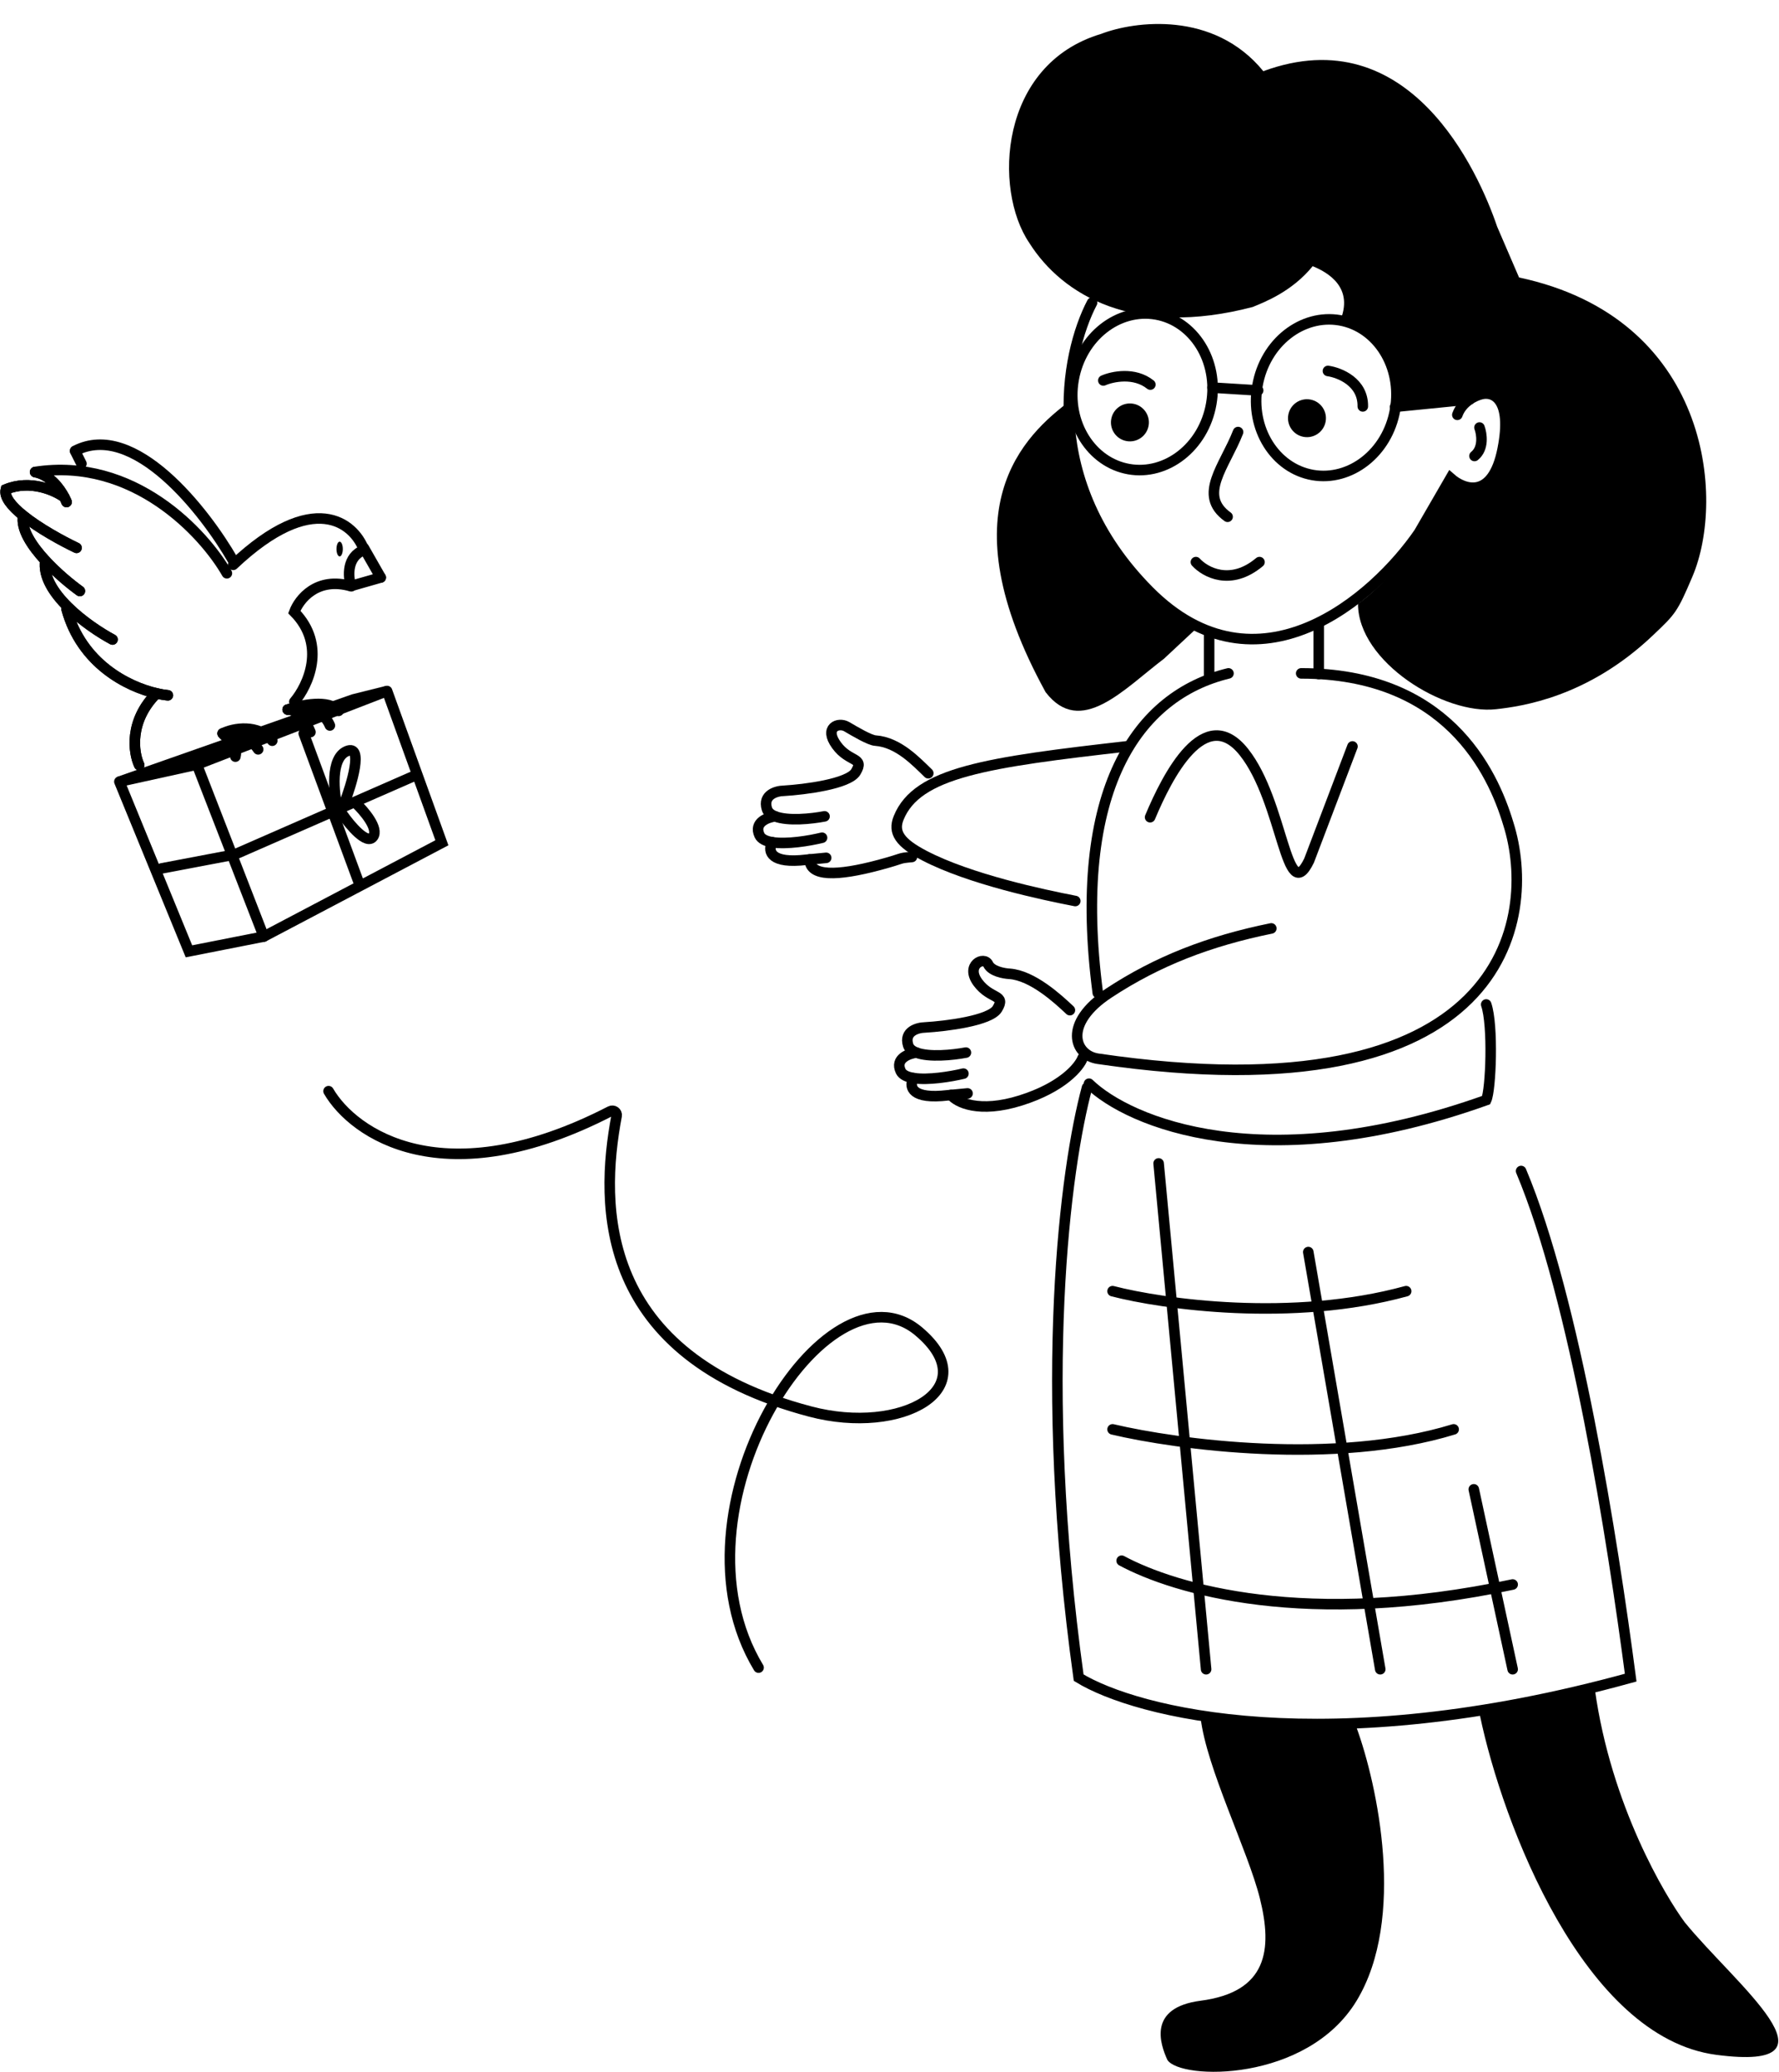 <svg width="844" height="983" viewBox="0 0 844 983" fill="none" xmlns="http://www.w3.org/2000/svg">
<path d="M125.139 444.368L93.425 362.768" stroke="black" stroke-width="5" stroke-linecap="round"/>
<path d="M56.64 370.868L89.64 451.368L125.14 444.368L209.64 399.868L183.64 327.868" stroke="black" stroke-width="5" stroke-linecap="round"/>
<path d="M56.64 370.868L93.425 362.768L183.64 327.868L167.64 331.868L56.64 370.868Z" stroke="black" stroke-width="5" stroke-linecap="round"/>
<path d="M144.098 348L169.948 418" stroke="black" stroke-width="5" stroke-linecap="round"/>
<path d="M76.635 412.036L111.312 405.444L197.14 367.868" stroke="black" stroke-width="5" stroke-linecap="round"/>
<path d="M162.635 386.57C166.189 391.703 174.028 400.987 176.953 397.055C179.878 393.123 172.688 384.713 168.728 381" stroke="black" stroke-width="5" stroke-linecap="round"/>
<path d="M160.194 384C158.338 376.152 156.618 359.64 164.59 356.375C172.562 353.11 166.935 371.966 163.125 381.803" stroke="black" stroke-width="5" stroke-linecap="round"/>
<path d="M105.635 347.992C110.721 345.372 122.548 343.401 129.161 351.452" stroke="black" stroke-width="5" stroke-linecap="round"/>
<path d="M105.635 347.993C109.556 347.468 118.415 349.251 122.484 355.541" stroke="black" stroke-width="5" stroke-linecap="round"/>
<path d="M105.635 347.993C105.953 349.251 113.265 353.025 111.675 359" stroke="black" stroke-width="5" stroke-linecap="round"/>
<path d="M136.473 336.671C139.228 336.566 143.976 339.061 147.282 347.363" stroke="black" stroke-width="5" stroke-linecap="round"/>
<path d="M136.473 336.671C142.089 335.203 152.687 335.161 156.502 344.218" stroke="black" stroke-width="5" stroke-linecap="round"/>
<path d="M136.473 336.671C143.149 334.365 156.056 331.764 160.635 337.299" stroke="black" stroke-width="5" stroke-linecap="round"/>
<path d="M139.635 333C146.094 325.376 155.136 306.18 139.635 290.389C141.858 284.332 150.371 273.407 166.635 278.17" stroke="black" stroke-width="5" stroke-linecap="round"/>
<path d="M166.483 278C165.047 273.296 164.514 264.079 172.635 261" stroke="black" stroke-width="5" stroke-linecap="round"/>
<path d="M172.635 260.713C167.858 248.145 148.769 232.008 110.635 268" stroke="black" stroke-width="5" stroke-linecap="round"/>
<path d="M172.635 260L180.635 274" stroke="black" stroke-width="5" stroke-linecap="round"/>
<path d="M166.635 278L180.635 274" stroke="black" stroke-width="5" stroke-linecap="round"/>
<ellipse cx="161.135" cy="260.5" rx="1.5" ry="3.5" fill="black"/>
<path d="M110.635 266C97.246 242.6 63.501 199.421 35.635 213.906" stroke="black" stroke-width="5" stroke-linecap="round"/>
<path d="M35.635 214L38.635 220" stroke="black" stroke-width="5" stroke-linecap="round"/>
<path d="M107.635 272C96.757 252.979 63.327 216.737 16.635 223.932" stroke="black" stroke-width="5" stroke-linecap="round"/>
<path d="M31.566 238.184C31.319 237.543 30.983 236.793 30.562 235.977M16.703 224C23.532 225.276 28.292 231.578 30.562 235.977M30.562 235.977C26.153 232.72 14.426 227.404 2.788 232.195C1.824 235.719 5.514 240.196 11.01 244.627M36.31 259.932C29.321 256.601 18.492 250.657 11.01 244.627M37.891 280.419C33.385 277.165 26.949 271.839 21.483 265.921M11.01 244.627C9.769 250.874 14.928 258.823 21.483 265.921M53.387 303.429C41.816 297.23 19.236 281.05 21.483 265.921M79.635 329.905C78.05 329.741 76.236 329.441 74.259 328.983M31.566 288.93C38.623 314.865 60.432 325.782 74.259 328.983M66.036 363C63.296 357.133 61.103 342.115 74.259 328.983" stroke="black" stroke-width="5" stroke-linecap="round"/>
<path d="M66.036 363C63.295 357.133 61.103 342.115 74.258 328.983" stroke="black" stroke-width="5" stroke-linecap="round"/>
<path d="M79.635 329.905C78.051 329.741 76.237 329.441 74.259 328.983C60.433 325.782 38.623 314.865 31.566 288.93" stroke="black" stroke-width="5" stroke-linecap="round"/>
<path d="M53.386 303.428C41.816 297.23 19.236 281.05 21.483 265.92" stroke="black" stroke-width="5" stroke-linecap="round"/>
<path d="M37.891 280.419C33.386 277.165 26.95 271.839 21.484 265.921C14.928 258.823 9.769 250.874 11.011 244.626" stroke="black" stroke-width="5" stroke-linecap="round"/>
<path d="M31.566 238.184C31.319 237.543 30.983 236.793 30.562 235.977C26.153 232.72 14.426 227.404 2.788 232.195C1.824 235.719 5.514 240.196 11.01 244.626C18.492 250.657 29.321 256.6 36.31 259.932" stroke="black" stroke-width="5" stroke-linecap="round"/>
<path d="M31.566 238.184C31.566 238.184 30.983 236.793 30.562 235.977C28.291 231.578 23.532 225.276 16.702 224" stroke="black" stroke-width="5" stroke-linecap="round"/>
<path d="M597.694 900.634C592.048 878.064 572.335 838.749 569.593 815L643.616 819.796C653.44 846.742 667.194 910.363 643.616 949.275C620.039 988.187 560 986.954 553.832 977.363C550.405 969.827 544.371 952.563 569.593 949.275C601.121 945.164 603.865 925.297 597.694 900.634Z" fill="black"/>
<path d="M814.274 974.951C751.442 966.742 712.834 865.301 702.135 814L756.635 801.5C764.284 856.768 790.143 899.709 799.249 912.022C823.153 941.434 877.107 983.159 814.274 974.951Z" fill="black"/>
<path d="M515.712 516C505.453 554.014 492.041 653.941 511.739 795.98C538.787 812.597 629.032 835.86 773.635 795.98C765.054 730.651 747.166 616.247 721.648 555.607" stroke="black" stroke-width="5" stroke-linecap="round"/>
<path d="M532.135 740.5C557.397 754.108 619.866 772.577 717.637 751.794" stroke="black" stroke-width="5" stroke-linecap="round"/>
<path d="M549.678 552L572.209 792M527.83 678.186C558.327 685.402 633.385 695.505 689.644 678.186" stroke="black" stroke-width="5" stroke-linecap="round"/>
<path d="M527.83 612.619C551.727 618.804 613.038 627.464 667.113 612.619" stroke="black" stroke-width="5" stroke-linecap="round"/>
<path d="M699.202 706.639L717.637 792" stroke="black" stroke-width="5" stroke-linecap="round"/>
<path d="M620.686 594.062L654.823 792" stroke="black" stroke-width="5" stroke-linecap="round"/>
<path d="M545.635 387.745C553.863 368.101 571.555 333.335 590.206 356.908C608.858 380.481 610.092 430.918 621.063 408.303L641.635 354.167" stroke="black" stroke-width="5" stroke-linecap="round"/>
<path d="M784.114 301.511C753.199 330.884 721.842 335.14 709.77 336.5C685.135 339.275 644.27 314 644.27 286.5C666.593 270.374 682.813 240.065 687.993 227.749C693.811 232.669 701.379 230.796 704.436 229.245C708.366 226.687 715.904 217.059 714.619 199.014C713.334 180.968 700.232 185.813 693.842 190.491L661.913 193.931C663.256 164.096 644.865 154.14 635.502 152.892C642.861 136.364 629.699 129.133 622.773 126.292C612.837 138.469 599.817 143.375 594.312 145.656C538.277 160.315 504.074 140.245 488.287 115.197C471.15 89.912 473.924 30.535 522.405 16.08C538.258 9.98 575.84 4.979 599.348 33.773C668.552 8.341 701.305 81.127 710.291 107.558L720.676 131.657C810.861 150.841 818.798 236.14 802.957 273.496C795.775 290.434 794.83 291.331 784.589 301.059L784.114 301.511Z" fill="black"/>
<path d="M516.647 514.176C535.514 532.475 599.618 559.649 705.094 521.951C707.33 517.168 708.493 486.481 705.094 476.59" stroke="black" stroke-width="5" stroke-linecap="round"/>
<path d="M617.317 319.5C685.818 319.5 707.948 365.252 715.629 391C729.668 435.426 715.629 531 520.86 502.329C509.63 500.676 504.131 485.585 526.129 471.124C549.135 456 573.63 446.5 603.135 440.5" stroke="black" stroke-width="5" stroke-linecap="round"/>
<path d="M582.818 319.5C539.818 329.908 508.133 374.32 520.82 471.124" stroke="black" stroke-width="5" stroke-linecap="round"/>
<path d="M535.64 354.001C467.806 361.694 435.14 366.5 426.364 388.015C423.512 395 426.958 399.922 438.635 406C460.074 417.158 494.635 424.5 510.136 427.5" stroke="black" stroke-width="5" stroke-linecap="round"/>
<path d="M451.195 519.534C453.936 523.003 464.388 528.377 484.274 522.115C504.161 515.854 512.134 506.07 513.634 501.961" stroke="black" stroke-width="5" stroke-linecap="round"/>
<path d="M433.384 511.502C431.491 514.779 431.505 521.059 446.693 519.963L451.195 519.534L459.025 518.789" stroke="black" stroke-width="5" stroke-linecap="round"/>
<path d="M434.757 499.418C431.102 499.875 424.498 502.275 427.316 508.223C428.167 510.018 430.416 511.026 433.384 511.502C440.251 512.604 450.963 510.854 457.068 509.397" stroke="black" stroke-width="5" stroke-linecap="round"/>
<path d="M507.586 479.288C501.824 473.825 489.795 462.828 478.99 462.046C476.25 461.915 470.378 460.832 468.812 457.545C466.855 453.436 457.851 457.937 463.919 466.155C469.987 474.373 477.424 471.633 473.118 478.677C469.673 484.312 448.847 486.895 438.865 487.482C435.342 487.547 428.804 489.321 430.84 495.896C431.344 497.524 432.77 498.657 434.757 499.418C440.795 501.729 452.008 500.596 458.243 499.418" stroke="black" stroke-width="5" stroke-linecap="round"/>
<path d="M384.14 407.772C384.14 415.954 397.025 415.781 417.144 410.394C429.767 407.015 425.555 407.274 432.641 406.606" stroke="black" stroke-width="5" stroke-linecap="round"/>
<path d="M366.369 399.611C364.481 402.941 364.494 409.321 379.649 408.207L384.14 407.772L391.952 407.015" stroke="black" stroke-width="5" stroke-linecap="round"/>
<path d="M367.738 387.333C364.092 387.797 357.502 390.236 360.315 396.28C361.163 398.103 363.408 399.128 366.369 399.612C373.221 400.731 383.908 398.953 389.999 397.472" stroke="black" stroke-width="5" stroke-linecap="round"/>
<path d="M440.402 366.881C434.654 361.331 426.176 352.194 415.396 351.399C412.662 351.266 405.656 347.1 401.717 344.79C397.777 342.48 390.78 345.188 396.834 353.537C402.888 361.887 410.309 359.104 406.013 366.261C402.576 371.986 381.797 374.61 371.837 375.207C368.322 375.273 361.799 377.075 363.83 383.755C364.333 385.409 365.756 386.561 367.739 387.333C373.763 389.682 384.951 388.53 391.171 387.333" stroke="black" stroke-width="5" stroke-linecap="round"/>
<path d="M496.06 328.4C448.397 241.508 485.666 206.592 508.092 189.881C505.442 255.684 549.77 287.5 567.27 298.5L552.27 312.5C533.135 327 512.635 350 496.06 328.4Z" fill="black"/>
<path d="M661.867 194.417C658.26 214.947 640.555 228.508 622.768 225.383C604.982 222.259 592.958 203.475 596.565 182.945C600.171 162.415 617.877 148.854 635.663 151.978C653.45 155.103 665.473 173.887 661.867 194.417Z" stroke="black" stroke-width="5"/>
<path d="M574.648 191.625C571.041 212.155 553.336 225.716 535.549 222.591C517.763 219.467 505.739 200.683 509.346 180.153C512.952 159.623 530.658 146.062 548.444 149.186C566.231 152.311 578.254 171.095 574.648 191.625Z" stroke="black" stroke-width="5"/>
<path d="M575.263 183.913L596.902 185.252" stroke="black" stroke-width="5" stroke-linecap="round"/>
<path d="M587.368 204.997C581.026 221.285 568.057 234.878 582.395 245.193" stroke="black" stroke-width="5" stroke-linecap="round"/>
<path d="M567.362 266.697C571.704 271.496 583.816 278.215 597.528 266.697" stroke="black" stroke-width="5" stroke-linecap="round"/>
<circle cx="536.057" cy="200.421" r="9" transform="rotate(9.963 536.057 200.421)" fill="black"/>
<circle cx="620.057" cy="198.421" r="9" transform="rotate(9.963 620.057 198.421)" fill="black"/>
<path d="M701.904 202.842C703.005 205.82 704.072 212.69 699.532 216.347" stroke="black" stroke-width="5" stroke-linecap="round"/>
<path d="M518.101 143.609C505.186 168.256 493.569 228.475 545.145 280.414C596.72 332.354 652.008 283.641 673.206 252.792L688.198 226.886C694.424 232.388 708.08 237.339 712.89 213.125C717.701 188.911 708.209 185.619 702.862 187C699.963 187.651 693.611 190.526 691.392 196.819" stroke="black" stroke-width="5" stroke-linecap="round"/>
<path d="M661.865 193.024L697.288 189.501" stroke="black" stroke-width="5" stroke-linecap="round"/>
<path d="M630.006 176.009C635.599 176.806 646.736 181.285 646.543 192.826" stroke="black" stroke-width="5" stroke-linecap="round"/>
<path d="M523.451 180.521C527.718 178.646 538.152 176.41 545.751 182.47" stroke="black" stroke-width="5" stroke-linecap="round"/>
<path d="M625.635 319.803V296" stroke="black" stroke-width="5" stroke-linecap="round"/>
<path d="M573.64 300.868L573.635 322" stroke="black" stroke-width="5" stroke-linecap="round"/>
<path d="M155.879 517.722C167.689 538.061 210.782 567.859 289.543 527.241C291.052 526.462 292.86 527.755 292.544 529.424C284.398 572.473 283.866 643.149 384.379 669.722C427.879 681.222 467.879 658.722 435.879 631.722C392.333 594.98 314.879 716.722 359.879 791.222" stroke="black" stroke-width="5" stroke-linecap="round"/>
</svg>
